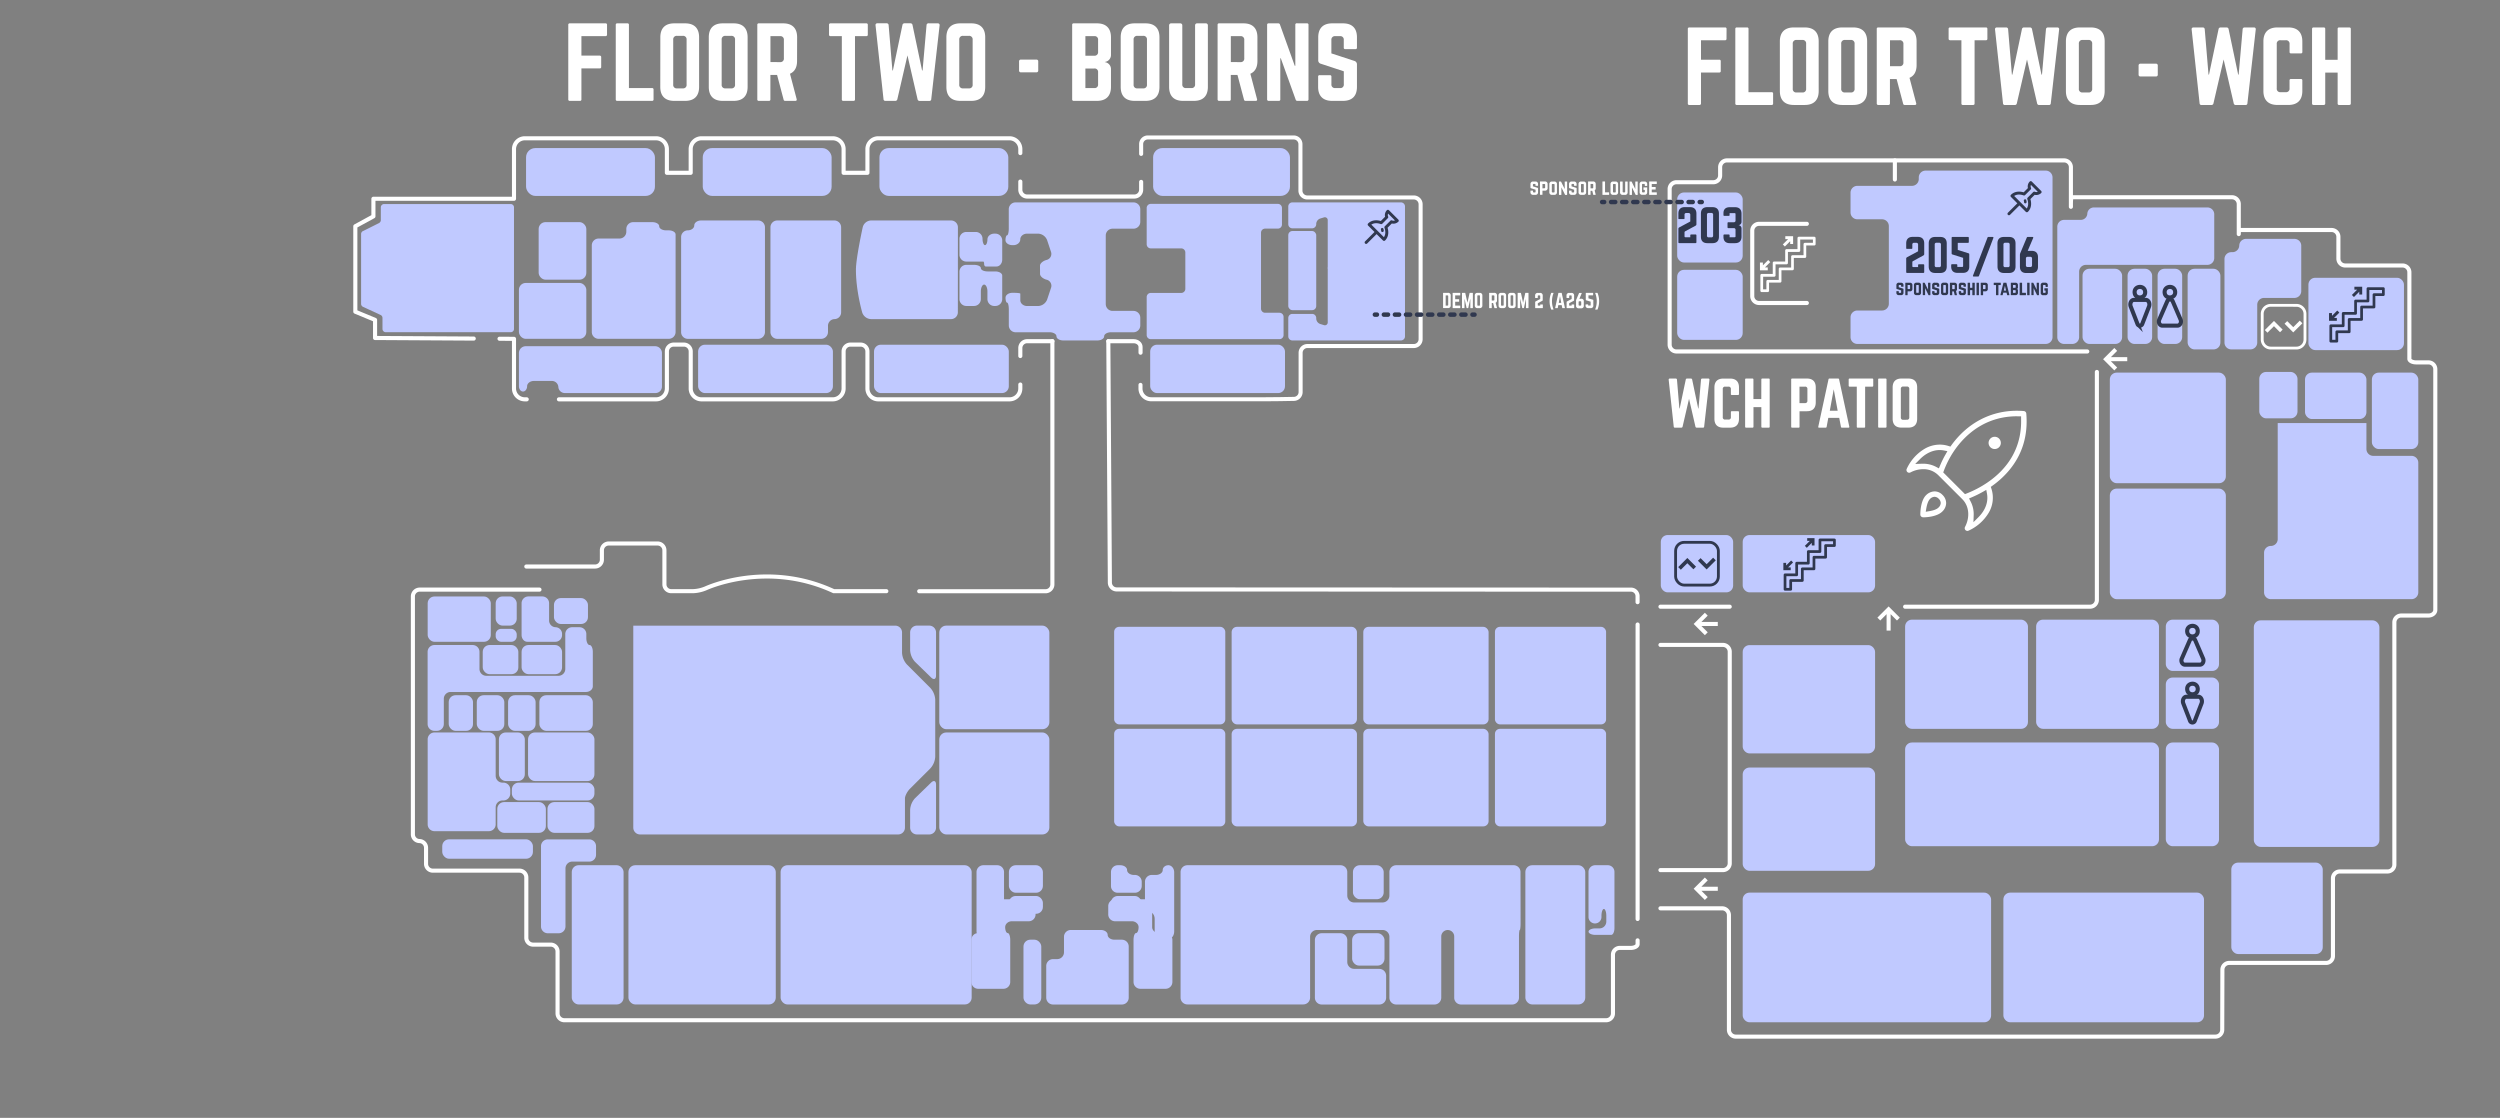 <svg xmlns="http://www.w3.org/2000/svg" viewBox="0 0 1831.73 819.05"><rect x="0" y="0" width="1831.73" height="819.05" fill="#808080" stroke="none"/><defs><style>.cls-1,.cls-10,.cls-2,.cls-4,.cls-5,.cls-7,.cls-9{fill:none;}.cls-1,.cls-2{stroke:#fff;}.cls-1,.cls-2,.cls-4,.cls-5,.cls-7,.cls-9{stroke-linecap:round;stroke-linejoin:round;}.cls-1,.cls-10{stroke-width:3px;}.cls-2{stroke-width:2.96px;}.cls-3{fill:#c0c9ff;}.cls-10,.cls-4,.cls-5,.cls-7,.cls-9{stroke:#30384f;}.cls-4,.cls-5{stroke-width:3.28px;}.cls-5{stroke-dasharray:3.04 5.07;}.cls-6{fill:#fff;}.cls-7{stroke-width:2px;}.cls-8{fill:#30384f;}.cls-9{stroke-width:2.09px;}.cls-10{stroke-miterlimit:10;}</style></defs><title>map2020</title><g id="bourns_copy_2" data-name="bourns copy 2"><g id="bourns-3" data-name="bourns"><path class="cls-1" d="M747.58,133.05V139a5,5,0,0,0,5,5h78.53a5,5,0,0,0,5-5v-5.72"/><path class="cls-1" d="M649.41,433.15H610.87c-49.38-22.88-93.68-2.12-93.68-2.12a26.73,26.73,0,0,1-9.53,2.12H491.81a5,5,0,0,1-5-5V403.22a5,5,0,0,0-5-5H446a5,5,0,0,0-5,5v6.87a5,5,0,0,1-5,5H385.63"/><path class="cls-1" d="M771.07,250v178.2a5,5,0,0,1-5,5H673.5"/><path class="cls-1" d="M747.58,260.86V255a5,5,0,0,1,5-5h18.49"/><path class="cls-1" d="M409.53,292.59h71.15a7.94,7.94,0,0,0,7.94-7.94V257.48a5,5,0,0,1,5-5h7.46a5,5,0,0,1,5,5v27.17a7.93,7.93,0,0,0,7.94,7.94h96.14a7.94,7.94,0,0,0,7.94-7.94V257.48a5,5,0,0,1,5-5h7.46a5,5,0,0,1,5,5v27.17a7.94,7.94,0,0,0,7.94,7.94h96.14a7.93,7.93,0,0,0,7.94-7.94v-2.91"/><path class="cls-1" d="M366,248.2l10.6.07v36.38a7.93,7.93,0,0,0,7.94,7.94h1.38"/><path class="cls-1" d="M747.58,112.17v-2.91a7.93,7.93,0,0,0-7.94-7.94H643.5a7.94,7.94,0,0,0-7.94,7.94v17.35H618.1V109.26a7.94,7.94,0,0,0-7.94-7.94H514a7.93,7.93,0,0,0-7.94,7.94v17.35H488.62V109.26a7.94,7.94,0,0,0-7.94-7.94H384.54a7.93,7.93,0,0,0-7.94,7.94v36.38h-103v12.89l-13.25,7.23v62.63l14.46,6v13.25l72.29.43"/><path class="cls-2" d="M836.11,112.76v-7.23a4.88,4.88,0,0,1,4.93-4.81H947.89a4.93,4.93,0,0,1,4.93,4.93v34.1a5,5,0,0,0,4.93,4.93h78.19a5,5,0,0,1,4.93,4.93v99a5,5,0,0,1-4.93,4.93H957.88a4.94,4.94,0,0,0-4.93,4.93v28.79a5,5,0,0,1-4.93,5l-10.86.19c-2.71,0-7.15.08-9.86.08H843.57a7.83,7.83,0,0,1-7.94-7.72V282"/><path class="cls-1" d="M812.06,250h18.61c2.75,0,5,1.9,5,4.22v4.21"/><path class="cls-1" d="M1199.83,441.19v-4.58a4.82,4.82,0,0,0-5-4.58l-376.64-.16a5.05,5.05,0,0,1-5-5L812.06,250"/><line class="cls-1" x1="1199.86" y1="673.33" x2="1199.86" y2="457.57"/><path class="cls-1" d="M395.27,432H307.52a5,5,0,0,0-5,5V611.24a4.93,4.93,0,0,0,4.82,5,4.93,4.93,0,0,1,4.82,5v11.68a5,5,0,0,0,5,5h63.47a5,5,0,0,1,5,5v44.2a5,5,0,0,0,5,5h12.89a5,5,0,0,1,5,5v45.4a5,5,0,0,0,5,5H1176.8a5,5,0,0,0,5-5v-43a5,5,0,0,1,5-5h8.06c2.75,0,5-1.24,5-2.76V689"/></g></g><g id="bourns_copy" data-name="bourns copy"><path class="cls-3" d="M663.05,585.06c0,1.93,0,5.76,0,8.51V606.4a5,5,0,0,1-5,5H469a5,5,0,0,1-5-5v-148H655.92a5,5,0,0,1,5,5v14.91a13.86,13.86,0,0,0,3.54,8.53l17.24,17.25a13.91,13.91,0,0,1,3.54,8.54v41.8a13.86,13.86,0,0,1-3.54,8.53L666.63,578C664.69,580,663.07,583.13,663.05,585.06Z"/><rect class="cls-3" x="816.32" y="459.27" width="81.44" height="71.49" rx="3.67"/><rect class="cls-3" x="1095.33" y="459.27" width="81.44" height="71.49" rx="3.67"/><rect class="cls-3" x="902.41" y="459.27" width="91.81" height="71.49" rx="3.89"/><rect class="cls-3" x="998.87" y="459.27" width="91.81" height="71.49" rx="3.89"/><rect class="cls-3" x="816.32" y="534" width="81.44" height="71.49" rx="3.67"/><rect class="cls-3" x="1095.33" y="534" width="81.44" height="71.49" rx="3.67"/><rect class="cls-3" x="902.41" y="534" width="91.81" height="71.49" rx="3.89"/><rect class="cls-3" x="998.87" y="534" width="91.81" height="71.49" rx="3.89"/><path class="cls-3" d="M671.85,458.38a5,5,0,0,0-5,5v13.06a13.65,13.65,0,0,0,3.59,8.49l11.81,11.48c2,1.92,3.58,1.24,3.58-1.51V463.38a5,5,0,0,0-5-5Z"/><path class="cls-3" d="M671.85,611.4a5,5,0,0,1-5-5V593.34a13.65,13.65,0,0,1,3.59-8.49l11.81-11.48c2-1.92,3.58-1.24,3.58,1.51V606.4a5,5,0,0,1-5,5Z"/><rect class="cls-3" x="688.2" y="458.38" width="80.66" height="75.92" rx="5.15"/><rect class="cls-3" x="688.2" y="536.67" width="80.66" height="74.73" rx="5.15"/><rect class="cls-3" x="313.35" y="437.03" width="46.26" height="33.21" rx="5"/><rect class="cls-3" x="363.18" y="437.02" width="15.42" height="21.35" rx="5"/><rect class="cls-3" x="405.88" y="438.21" width="24.91" height="18.98" rx="5"/><rect class="cls-3" x="353.69" y="472.61" width="26.1" height="21.35" rx="5"/><rect class="cls-3" x="382.16" y="472.61" width="29.66" height="21.35" rx="5"/><path class="cls-3" d="M407.07,459.56a4.9,4.9,0,0,1-4.75-5V442a5,5,0,0,0-5-5H387.16a5,5,0,0,0-5,5v23.22c0,2.75,1.86,5,4.15,5h20.76a4.89,4.89,0,0,0,4.74-5v-.68A4.89,4.89,0,0,0,407.07,459.56Z"/><path class="cls-3" d="M429.35,507c2.75,0,5-1.87,5-4.15V477.61c0-2.75-1.07-5-2.37-5s-2.38-2.25-2.38-5v-3.05a5,5,0,0,0-5-5h-5.42a5,5,0,0,0-5,5v25.59a5,5,0,0,1-5,5H356.31a5,5,0,0,1-5-5V477.61a5,5,0,0,0-5-5h-28a5,5,0,0,0-5,5v52.87a5,5,0,0,0,5,5h1.87a5,5,0,0,0,5-5V512a5,5,0,0,1,5-5h99.13Z"/><rect class="cls-3" x="363.18" y="460.75" width="15.42" height="9.49" rx="4"/><rect class="cls-3" x="328.77" y="509.39" width="17.79" height="26.1" rx="5"/><rect class="cls-3" x="349.34" y="509.39" width="20.17" height="26.1" rx="5"/><rect class="cls-3" x="372.27" y="509.39" width="20.17" height="26.1" rx="5"/><rect class="cls-3" x="395.2" y="509.39" width="39.15" height="26.1" rx="5"/><path class="cls-3" d="M373.85,578.44a5,5,0,0,0-5-5h-.67a5,5,0,0,1-5-5V541.67a5,5,0,0,0-5-5H318.35a5,5,0,0,0-5,5V604a5,5,0,0,0,5,5h39.83a5,5,0,0,0,5-5V591.49a5,5,0,0,1,5-5h.67a5,5,0,0,0,5-5Z"/><rect class="cls-3" x="365.55" y="536.67" width="18.98" height="35.59" rx="5"/><rect class="cls-3" x="386.9" y="536.67" width="48.64" height="35.59" rx="5"/><rect class="cls-3" x="375.04" y="573.44" width="60.5" height="13.05" rx="5"/><rect class="cls-3" x="364.36" y="587.68" width="35.59" height="22.54" rx="5"/><rect class="cls-3" x="401.14" y="587.68" width="34.4" height="22.54" rx="5"/><path class="cls-3" d="M753.75,675a5,5,0,0,0,5-5V663.9a5,5,0,0,0-5-5H731.58a5,5,0,0,0-5,5v15.42c0,2.38-2.25,4.33-5,4.33h-4.85a5,5,0,0,0-5,5v30.83a5,5,0,0,0,5,5h18.46a5,5,0,0,0,5-5V688.65c0-2.75-.83-5-1.85-5s-1.86-1.95-1.86-4.33,2.25-4.34,5-4.34Z"/><path class="cls-3" d="M738.89,659.45c.37,0,.88.82,1.15,1.83l.67,2.59c.11.43.34,1.52.36,1.52s.11-.34.22-.75.7-2.35,1-3.36.84-1.83,1.14-1.83.8.81,1.11,1.8.66,2.16.79,2.6.41,1.54.42,1.54a4.5,4.5,0,0,0,.18-.74c.09-.41.63-2.4.91-3.4s.8-1.8,1.16-1.8.12,1.62-.52,3.59-1.42,3.6-1.75,3.6-.84-.78-1.14-1.72-.66-2.06-.78-2.47-.42-1.6-.42-1.6-.11.36-.22.8-.71,2.34-1,3.28-.85,1.71-1.17,1.71-1.09-1.62-1.68-3.6S738.52,659.45,738.89,659.45Z"/><path class="cls-3" d="M817,675a5,5,0,0,1-5-5V663.9a5,5,0,0,1,5-5h22.18a5,5,0,0,1,5,5v15.42c0,2.38,2.25,4.33,5,4.33H854a5,5,0,0,1,5,5v30.83a5,5,0,0,1-5,5H835.53a5,5,0,0,1-5-5V688.65c0-2.75.83-5,1.85-5s1.86-1.95,1.86-4.33-2.25-4.34-5-4.34Z"/><rect class="cls-3" x="324.03" y="614.96" width="66.43" height="14.23" rx="5"/><path class="cls-3" d="M436.72,620a5,5,0,0,0-5-5H401.39a5,5,0,0,0-5,5v58.8a5,5,0,0,0,5,5h7.93a5,5,0,0,0,5-5V636.29a5,5,0,0,1,5-5h12.4a5,5,0,0,0,5-5Z"/><rect class="cls-3" x="418.93" y="633.94" width="37.96" height="102.02" rx="5"/><rect class="cls-3" x="460.45" y="633.94" width="107.95" height="102.02" rx="5"/><rect class="cls-3" x="571.95" y="633.94" width="139.98" height="102.02" rx="5"/><path class="cls-3" d="M735.65,638.94a5,5,0,0,0-5-5H720.49a5,5,0,0,0-5,5v43.38a5,5,0,0,0,5,5h5.42a5,5,0,0,0,5-5v-9c0-2.75,1.07-5,2.37-5s2.37-2.25,2.37-5Z"/><rect class="cls-3" x="739.21" y="633.94" width="24.91" height="20.17" rx="5"/><rect class="cls-3" x="739.21" y="656.48" width="24.91" height="13.05" rx="5"/><rect class="cls-3" x="749.89" y="688.51" width="13.05" height="47.45" rx="5"/><path class="cls-3" d="M816.57,688.51c-2.75,0-5-1.6-5-3.56s-2.25-3.56-5-3.56h-22a5,5,0,0,0-5,5v11.35a5,5,0,0,1-5,5h-3a5,5,0,0,0-5,5V731a5,5,0,0,0,5,5H822a5,5,0,0,0,5-5V693.51a5,5,0,0,0-5-5Z"/><path class="cls-3" d="M830.81,641.06c-2.75,0-5-1.6-5-3.56s-2.25-3.56-5-3.56H819a5,5,0,0,0-5,5v10.17a4.89,4.89,0,0,0,4.74,5h12.79a5,5,0,0,0,5-5v-3.05a5,5,0,0,0-5-5Z"/><rect class="cls-3" x="813.95" y="656.48" width="22.54" height="11.86" rx="5"/><path class="cls-3" d="M856.06,633.94c-2.29,0-4.15,1.6-4.15,3.56s-2.25,3.56-5,3.56h-3a5,5,0,0,0-5,5v17.28c0,2.75,1.6,5,3.56,5s3.55,2.25,3.55,5v9c0,2.75,1.34,5,3,5h8.3c1.63,0,3-2.25,3-5V638.94C860.21,636.19,858.34,633.94,856.06,633.94Z"/><path class="cls-3" d="M1114.06,638.94a5,5,0,0,0-5-5H1023a5,5,0,0,0-5,5v17.28a5,5,0,0,1-5,5H992.14a5,5,0,0,1-5-5V638.94a5,5,0,0,0-5-5H870a5,5,0,0,0-5,5v92a5,5,0,0,0,5,5h84.9a5,5,0,0,0,5-5V686.39a5,5,0,0,1,5-5H1013a5,5,0,0,1,5,5V731a5,5,0,0,0,5,5h28a5,5,0,0,0,5-5V686.39a4.75,4.75,0,1,1,9.49,0V731a5,5,0,0,0,5,5h37.45a5,5,0,0,0,5-5V686.39c0-2.75.26-5,.59-5s.59-2.25.59-5Z"/><rect class="cls-3" x="991.29" y="633.94" width="22.54" height="24.91" rx="5"/><path class="cls-3" d="M992.14,709.86a5,5,0,0,1-5-5v-16.1a5,5,0,0,0-5-5H968.41a5,5,0,0,0-5,5V731a5,5,0,0,0,5,5h42.2a5,5,0,0,0,5-5v-16.1a5,5,0,0,0-5-5Z"/><rect class="cls-3" x="990.69" y="683.76" width="23.72" height="23.72" rx="5"/><rect class="cls-3" x="1117.62" y="633.94" width="43.89" height="102.02" rx="5"/><path class="cls-3" d="M1178.12,633.94h-9.49a4.89,4.89,0,0,0-4.74,5v32.7a4.75,4.75,0,1,0,9.49,0V671c0-2.75.8-5,1.77-5s1.78,2.25,1.78,5v4.23a5,5,0,0,1-5,5h-3c-2.75,0-5,1.07-5,2.38s2.25,2.37,5,2.37h11.6c1.31,0,2.37-2.25,2.37-5v-41A4.89,4.89,0,0,0,1178.12,633.94Z"/><path class="cls-3" d="M376.6,241V151.91a2.41,2.41,0,0,0-2.41-2.41H281.44a2.41,2.41,0,0,0-2.41,2.41v9.35a2.4,2.4,0,0,1-1.33,2.15l-11.79,5.9a2.42,2.42,0,0,0-1.33,2.15v51.17a2.41,2.41,0,0,0,1.4,2.19l12.86,5.94a2.4,2.4,0,0,1,1.4,2.18V241h0a2.41,2.41,0,0,0,2.41,2.41h91.54A2.41,2.41,0,0,0,376.6,241Z"/><rect class="cls-3" x="394.67" y="162.75" width="34.93" height="42.16" rx="5"/><rect class="cls-3" x="380.21" y="207.31" width="49.38" height="40.95" rx="5"/><path class="cls-3" d="M488,168.77c-2.75,0-5-1.36-5-3s-2.25-3-5-3H463.9a5,5,0,0,0-5,5v2a5,5,0,0,1-5,5H438.61a5,5,0,0,0-5,5v63.48a5,5,0,0,0,5,5H490a5,5,0,0,0,5-5V171.78c0-1.66-2.25-3-5-3Z"/><path class="cls-3" d="M513.69,161.54c-2.75,0-5,1.63-5,3.62s-2.17,3.61-4.82,3.61a4.93,4.93,0,0,0-4.82,5v69.5a4.93,4.93,0,0,0,4.82,5h51.61a5,5,0,0,0,5-5V166.54a5,5,0,0,0-5-5Z"/><path class="cls-3" d="M616.29,166.54a5,5,0,0,0-5-5H569.5a5,5,0,0,0-5,5v76.73a5,5,0,0,0,5,5h32.16a5,5,0,0,0,5-5v-4.46a4.92,4.92,0,0,1,4.81-5,4.93,4.93,0,0,0,4.82-5Z"/><path class="cls-3" d="M701.81,228.81a5,5,0,0,1-5,5H638.15a7.08,7.08,0,0,1-6.4-4.8s-4.62-15.81-4.62-31.33c0-8.57,5-31.25,5-31.25a6.5,6.5,0,0,1,6.06-4.89h58.66a5,5,0,0,1,5,5Z"/><path class="cls-3" d="M723.67,198.88c-2.75,0-5-1.08-5-2.41s-2.25-2.41-5-2.41H708a5,5,0,0,0-5,5v20.12a5,5,0,0,0,5,5h5.66a5,5,0,0,0,5-5v-5.66c0-2.75,1.09-5,2.41-5s2.41,2.25,2.41,5v5.66a5,5,0,0,0,5,5h.84a5,5,0,0,0,5-5V201.89c0-1.65-2.25-3-5-3Z"/><path class="cls-3" d="M728.49,171.18c-2.75,0-5,1.89-5,4.21s-.81,4.22-1.81,4.22-1.8-2.17-1.8-4.82a4.93,4.93,0,0,0-5-4.82H708a5,5,0,0,0-5,5v11.68a5,5,0,0,0,5,5h12.47c.33,0,.6.82.6,1.81s.54,1.81,1.21,1.81h7.82c2.32,0,4.22-2.25,4.22-5V176.18a5,5,0,0,0-5-5Z"/><path class="cls-3" d="M762,197.68v-3c0-1.66,2.17-3.56,4.82-4.22a4.56,4.56,0,0,0,3.24-5.95l-2.86-8.58a7.42,7.42,0,0,0-6.58-4.74h-8.07c-2.75,0-5,1.89-5,4.21s-2.25,4.22-5,4.22h-.84c-2.75,0-5-1.63-5-3.61s.54-3.62,1.2-3.62,1.21-2.25,1.21-5V153.29a5,5,0,0,1,5-5h86.36a5,5,0,0,1,5,5v9.27a5,5,0,0,1-5,5h-15.3a5,5,0,0,0-5,5v50.23a5,5,0,0,0,5,5h15.3a5,5,0,0,1,5,5v5.66a5,5,0,0,1-5,5H814c-2.75,0-5,1.35-5,3s-2.25,3-5,3H779.08c-2.75,0-5-1.36-5-3s-2.25-3-5-3H744.15a5,5,0,0,1-5-5V226.77c0-2.75-.54-5-1.21-5s-1.2-1.63-1.2-3.62,2.25-3.61,5-3.61h.84c2.75,0,5,.27,5,.6V220c0,2.32,2.25,4.22,5,4.22h8.07a7.43,7.43,0,0,0,6.58-4.75l2.86-8.58a4.56,4.56,0,0,0-3.24-5.95c-2.65-.66-4.82-2.56-4.82-4.21v-3"/><path class="cls-3" d="M385.21,253.67a5,5,0,0,0-5,5V283c0,2.13,1.36,3.88,3,3.88s3-1.75,3-3.88,2.25-3.88,5-3.88h12.89a4.75,4.75,0,0,1,5,4.43,4.75,4.75,0,0,0,5,4.43H480a4.75,4.75,0,0,0,5-4.43V258.67a5,5,0,0,0-5-5Z"/><rect class="cls-3" x="511.5" y="252.56" width="98.77" height="35.45" rx="5"/><rect class="cls-3" x="640.38" y="252.56" width="98.77" height="35.45" rx="5"/><rect class="cls-3" x="842.73" y="252.56" width="98.77" height="35.45" rx="5"/><path class="cls-3" d="M926.94,229.16a3,3,0,0,1-3-3V170.51a3,3,0,0,1,3-3h9.34a3,3,0,0,0,3-3V152.38a3,3,0,0,0-3-3H843.17a3,3,0,0,0-3,3V179a3,3,0,0,0,3,3h22.31a3,3,0,0,1,3,3v26.63a3,3,0,0,1-3,3H843.17a3,3,0,0,0-3,3V245.5a3,3,0,0,0,3,3h94.29a3,3,0,0,0,3-3V232.16a3,3,0,0,0-3-3Z"/><rect class="cls-3" x="943.91" y="169.27" width="20.48" height="57.99" rx="3"/><path class="cls-3" d="M1026.43,199a3,3,0,0,0,3-3V151.29a3,3,0,0,0-3-3H946.91a3,3,0,0,0-3,3v13a3,3,0,0,0,3,3h14.48a3,3,0,0,0,3-3V164a4.3,4.3,0,0,1,2.87-3.87l2.69-.81a2.11,2.11,0,0,1,2.87,2.14V196a3,3,0,0,0,3,3Z"/><path class="cls-3" d="M1026.43,195c1.65,0,3,.59,3,1.3v50.15a3,3,0,0,1-3,3H946.91a3,3,0,0,1-3-3V233a3,3,0,0,1,3-3h14.48a3,3,0,0,1,3,3v.48a4.33,4.33,0,0,0,2.87,3.88l2.69.83a2.1,2.1,0,0,0,2.87-2.12V196.32c0-.71,1.35-1.3,3-1.3Z"/><line class="cls-4" x1="1007.36" y1="230.52" x2="1008.86" y2="230.52"/><line class="cls-5" x1="1013.94" y1="230.52" x2="1076.33" y2="230.52"/><line class="cls-4" x1="1078.86" y1="230.52" x2="1080.36" y2="230.52"/><path class="cls-6" d="M1057.33,214.78c0-.14.07-.22.23-.22h3.36a1.81,1.81,0,0,1,2,2v7.16a1.81,1.81,0,0,1-2,2h-3.36c-.16,0-.23-.07-.23-.23Zm3.2,9.14a.5.5,0,0,0,.56-.56V217a.5.5,0,0,0-.56-.57h-1.29v7.51Z"/><path class="cls-6" d="M1069.92,216.18c0,.14-.05.24-.22.24h-3.5v2.8h2.67a.22.22,0,0,1,.23.24v1.39a.22.22,0,0,1-.23.24h-2.67v2.83h3.5c.17,0,.22.07.22.22v1.4c0,.14-.05.23-.22.23h-5.16a.21.21,0,0,1-.21-.23V214.78a.2.2,0,0,1,.21-.22h5.16c.17,0,.22.08.22.22Z"/><path class="cls-6" d="M1078.88,214.56a.25.25,0,0,1,.28.28v10.65a.25.25,0,0,1-.28.28h-1.3a.25.25,0,0,1-.28-.28v-6.31h-.1l-1.38,6.33a.3.3,0,0,1-.31.26h-.69a.3.3,0,0,1-.31-.26l-1.38-6.33h-.1v6.31a.25.25,0,0,1-.28.28h-1.29a.25.25,0,0,1-.28-.28V214.84a.25.25,0,0,1,.28-.28h1.85a.29.29,0,0,1,.31.25l1.55,7,1.56-7a.28.28,0,0,1,.3-.25Z"/><path class="cls-6" d="M1080.56,216.58a1.81,1.81,0,0,1,2-2h1.56a1.81,1.81,0,0,1,2,2v7.17a1.81,1.81,0,0,1-2,2h-1.56a1.81,1.81,0,0,1-2-2Zm3.23,7.38a.49.49,0,0,0,.56-.56v-6.47a.5.5,0,0,0-.56-.56H1083a.5.5,0,0,0-.56.56v6.47a.5.5,0,0,0,.56.56Z"/><path class="cls-6" d="M1096.82,220a1.8,1.8,0,0,1-1,1.85l1,3.67c0,.17,0,.26-.2.26h-1.45a.22.22,0,0,1-.24-.2l-.94-3.56h-1v3.53a.21.21,0,0,1-.22.23h-1.46a.21.21,0,0,1-.22-.23V214.78a.2.2,0,0,1,.22-.22h3.52a1.81,1.81,0,0,1,2,2Zm-2.47.17a.5.5,0,0,0,.56-.56V217a.5.5,0,0,0-.56-.56H1093v3.75Z"/><path class="cls-6" d="M1097.93,216.58a1.81,1.81,0,0,1,2-2h1.57a1.81,1.81,0,0,1,2,2v7.17a1.81,1.81,0,0,1-2,2H1100a1.81,1.81,0,0,1-2-2Zm3.24,7.38a.5.5,0,0,0,.56-.56v-6.47a.5.5,0,0,0-.56-.56h-.81a.5.5,0,0,0-.56.56v6.47a.49.49,0,0,0,.56.56Z"/><path class="cls-6" d="M1104.93,216.58a1.81,1.81,0,0,1,2-2h1.57a1.81,1.81,0,0,1,2,2v7.17a1.81,1.81,0,0,1-2,2H1107a1.81,1.81,0,0,1-2-2Zm3.24,7.38a.5.5,0,0,0,.56-.56v-6.47a.5.5,0,0,0-.56-.56h-.81a.5.5,0,0,0-.56.56v6.47a.49.49,0,0,0,.56.56Z"/><path class="cls-6" d="M1119.64,214.56a.25.25,0,0,1,.28.28v10.65a.25.25,0,0,1-.28.28h-1.31a.25.25,0,0,1-.28-.28v-6.31H1118l-1.39,6.33a.3.3,0,0,1-.31.26h-.69a.29.29,0,0,1-.3-.26l-1.39-6.33h-.1v6.31a.25.25,0,0,1-.28.28h-1.29a.25.25,0,0,1-.28-.28V214.84a.25.25,0,0,1,.28-.28h1.85a.29.29,0,0,1,.31.25l1.55,7,1.56-7a.29.29,0,0,1,.31-.25Z"/><path class="cls-6" d="M1126.91,222.08a.35.35,0,0,0-.19.34v1.22a.25.25,0,0,0,.28.28h1.51v-.58a.25.25,0,0,1,.28-.28h1.35a.25.25,0,0,1,.28.28v2.15a.25.25,0,0,1-.28.28h-5.05a.25.25,0,0,1-.28-.28v-4.14c0-.26.1-.37.37-.51l3.33-1.8V217a.51.51,0,0,0-.56-.56h-.67a.49.49,0,0,0-.56.56v1.09a.22.22,0,0,1-.23.23H1125a.21.21,0,0,1-.23-.23v-1.48a1.81,1.81,0,0,1,2-2h1.57a1.82,1.82,0,0,1,2,2v3.3c0,.27-.12.38-.38.52Z"/><path class="cls-6" d="M1138,214.56c.21,0,.29.13.22.32a16.07,16.07,0,0,0,0,11.66c.07.19,0,.32-.22.32h-1.18a.3.3,0,0,1-.32-.23,16,16,0,0,1,0-11.85.3.3,0,0,1,.32-.22Z"/><path class="cls-6" d="M1144.86,225.77c-.12,0-.19-.07-.22-.2l-.39-2h-2.5l-.37,2a.22.22,0,0,1-.23.2h-1.5c-.15,0-.22-.09-.18-.24l2.33-10.77a.21.21,0,0,1,.23-.2h2a.22.22,0,0,1,.24.2l2.32,10.77c0,.15,0,.24-.19.24ZM1143,217l-.9,4.89h1.8Z"/><path class="cls-6" d="M1149.9,222.08a.35.35,0,0,0-.19.34v1.22a.25.25,0,0,0,.28.28h1.51v-.58a.25.25,0,0,1,.28-.28h1.34a.25.25,0,0,1,.28.28v2.15a.25.25,0,0,1-.28.28h-5a.25.25,0,0,1-.28-.28v-4.14c0-.26.1-.37.36-.51l3.34-1.8V217a.51.51,0,0,0-.56-.56h-.67a.49.49,0,0,0-.56.56v1.09a.22.22,0,0,1-.23.23H1148a.21.21,0,0,1-.23-.23v-1.48a1.81,1.81,0,0,1,2-2h1.57a1.81,1.81,0,0,1,2,2v3.3c0,.27-.11.38-.37.52Z"/><path class="cls-6" d="M1158.44,218.89a1.75,1.75,0,0,1,2,2v3a1.76,1.76,0,0,1-2,2h-1.68a1.77,1.77,0,0,1-2-2v-3.6a1.75,1.75,0,0,1,.14-.7l2-4.73a.31.31,0,0,1,.32-.21h1.46c.21,0,.29.13.21.32l-1.7,4Zm-.45,5a.5.5,0,0,0,.56-.56V221.3a.5.5,0,0,0-.56-.56h-.78a.5.5,0,0,0-.56.56v2.06a.51.51,0,0,0,.56.56Z"/><path class="cls-6" d="M1167,214.56a.25.25,0,0,1,.28.28v1.29a.25.25,0,0,1-.28.28h-3.15v2.2l3.34,1a.29.29,0,0,1,.23.31v3.83a1.76,1.76,0,0,1-2,2h-1.68a1.77,1.77,0,0,1-2-2v-.44a.25.25,0,0,1,.28-.28h1.35a.25.25,0,0,1,.28.28v.56h1.52a.25.25,0,0,0,.28-.28v-2.57l-3.33-1a.29.29,0,0,1-.24-.31v-4.87a.25.25,0,0,1,.28-.28Z"/><path class="cls-6" d="M1170.23,214.56a.3.3,0,0,1,.32.22,16.07,16.07,0,0,1,0,11.85.3.3,0,0,1-.32.23h-1.18c-.21,0-.29-.13-.22-.32a16.07,16.07,0,0,0,0-11.66c-.07-.19,0-.32.22-.32Z"/><path class="cls-6" d="M444.77,25.34a1.05,1.05,0,0,1-1.14,1.14H426V40.75h13.35a1.05,1.05,0,0,1,1.14,1.14V49a1,1,0,0,1-1.14,1.13H426V72.77a1,1,0,0,1-1.13,1.14H417.5a1,1,0,0,1-1.13-1.14V18.24a1,1,0,0,1,1.13-1.13h26.13a1,1,0,0,1,1.14,1.13Z"/><path class="cls-6" d="M460.81,64.53h16.9a1,1,0,0,1,1.14,1.14v7.1a1,1,0,0,1-1.14,1.14H452.29a1,1,0,0,1-1.13-1.14V18.24a1,1,0,0,1,1.13-1.13h7.39a1,1,0,0,1,1.13,1.13Z"/><path class="cls-6" d="M483.82,27.33c0-6.67,3.55-10.22,10.22-10.22H502c6.67,0,10.23,3.55,10.23,10.22V63.68c0,6.68-3.56,10.23-10.23,10.23H494c-6.67,0-10.22-3.55-10.22-10.23Zm16.4,37.42a2.52,2.52,0,0,0,2.84-2.84V29.11a2.55,2.55,0,0,0-2.84-2.84H496.1a2.55,2.55,0,0,0-2.84,2.84v32.8a2.52,2.52,0,0,0,2.84,2.84Z"/><path class="cls-6" d="M519.32,27.33c0-6.67,3.55-10.22,10.22-10.22h8c6.67,0,10.23,3.55,10.23,10.22V63.68c0,6.68-3.56,10.23-10.23,10.23h-8c-6.67,0-10.22-3.55-10.22-10.23Zm16.4,37.42a2.52,2.52,0,0,0,2.84-2.84V29.11a2.55,2.55,0,0,0-2.84-2.84H531.6a2.55,2.55,0,0,0-2.84,2.84v32.8a2.52,2.52,0,0,0,2.84,2.84Z"/><path class="cls-6" d="M584,44.65c0,4.76-1.78,7.89-5.19,9.38l4.9,18.6c.22.85-.21,1.28-1,1.28h-7.39a1.11,1.11,0,0,1-1.2-1l-4.76-18h-4.9V72.77a1,1,0,0,1-1.13,1.14H556a1,1,0,0,1-1.13-1.14V18.24A1,1,0,0,1,556,17.11h17.82c6.68,0,10.23,3.55,10.23,10.22Zm-12.5.86a2.55,2.55,0,0,0,2.84-2.84V29.32a2.55,2.55,0,0,0-2.84-2.84h-7v19Z"/><path class="cls-6" d="M634.69,17.11a1,1,0,0,1,1.14,1.13v7.1a1,1,0,0,1-1.14,1.14h-8.24V72.77c0,.78-.35,1.14-1.13,1.14h-7.39a1,1,0,0,1-1.13-1.14V26.48h-8.24a1,1,0,0,1-1.13-1.14v-7.1a1,1,0,0,1,1.13-1.13Z"/><path class="cls-6" d="M687.09,17.11a1.25,1.25,0,0,1,1.35,1.49l-6.11,54a1.31,1.31,0,0,1-1.49,1.35h-7a1.48,1.48,0,0,1-1.56-1.28l-7.39-32.09L657.48,72.7a1.48,1.48,0,0,1-1.56,1.21h-7.1a1.31,1.31,0,0,1-1.49-1.35l-5.83-54a1.25,1.25,0,0,1,1.35-1.49h6.75a1.38,1.38,0,0,1,1.49,1.35l2.77,33.22h.35l7-33.3a1.47,1.47,0,0,1,1.56-1.27h4.27a1.47,1.47,0,0,1,1.56,1.27l7,33.3h.36l2.91-33.22a1.38,1.38,0,0,1,1.49-1.35Z"/><path class="cls-6" d="M693.41,27.33c0-6.67,3.55-10.22,10.22-10.22h8c6.67,0,10.23,3.55,10.23,10.22V63.68c0,6.68-3.56,10.23-10.23,10.23h-8c-6.67,0-10.22-3.55-10.22-10.23Zm16.4,37.42a2.52,2.52,0,0,0,2.84-2.84V29.11a2.55,2.55,0,0,0-2.84-2.84h-4.12a2.55,2.55,0,0,0-2.84,2.84v32.8a2.52,2.52,0,0,0,2.84,2.84Z"/><path class="cls-6" d="M746.66,45.08a1.27,1.27,0,0,1,1.41-1.42h11.22a1.27,1.27,0,0,1,1.42,1.42v6.53A1.27,1.27,0,0,1,759.29,53H748.07a1.27,1.27,0,0,1-1.41-1.42Z"/><path class="cls-6" d="M814,40.39a5.12,5.12,0,0,1-4.47,5v.14a5.11,5.11,0,0,1,4.47,5V63.68c0,6.68-3.62,10.23-10.29,10.23h-17a1.05,1.05,0,0,1-1.14-1.14V18.24a1,1,0,0,1,1.14-1.13h17c6.67,0,10.29,3.55,10.29,10.22Zm-9.44-11.07a2.52,2.52,0,0,0-2.84-2.84h-6.46V40.82h6.46a2.53,2.53,0,0,0,2.84-2.77Zm0,23.71a2.52,2.52,0,0,0-2.84-2.84h-6.46V64.53h6.46a2.52,2.52,0,0,0,2.84-2.84Z"/><path class="cls-6" d="M821.13,27.33c0-6.67,3.55-10.22,10.23-10.22h7.95c6.67,0,10.22,3.55,10.22,10.22V63.68c0,6.68-3.55,10.23-10.22,10.23h-7.95c-6.68,0-10.23-3.55-10.23-10.23Zm16.4,37.42a2.52,2.52,0,0,0,2.84-2.84V29.11a2.55,2.55,0,0,0-2.84-2.84h-4.11a2.55,2.55,0,0,0-2.84,2.84v32.8a2.52,2.52,0,0,0,2.84,2.84Z"/><path class="cls-6" d="M883.61,17.11A1.43,1.43,0,0,1,885,18.53V63.68c0,6.68-3.55,10.23-10.22,10.23h-7.95c-6.68,0-10.23-3.55-10.23-10.23V18.53a1.43,1.43,0,0,1,1.42-1.42h6.82a1.43,1.43,0,0,1,1.42,1.42V61.69a2.52,2.52,0,0,0,2.84,2.84h3.69a2.52,2.52,0,0,0,2.84-2.84V18.53a1.43,1.43,0,0,1,1.42-1.42Z"/><path class="cls-6" d="M921.31,44.65c0,4.76-1.77,7.89-5.18,9.38l4.9,18.6c.21.85-.21,1.28-1,1.28h-7.39a1.11,1.11,0,0,1-1.2-1l-4.76-18h-4.9V72.77a1.05,1.05,0,0,1-1.14,1.14h-7.38a1.05,1.05,0,0,1-1.14-1.14V18.24a1,1,0,0,1,1.14-1.13h17.82c6.67,0,10.22,3.55,10.22,10.22Zm-12.49.86a2.55,2.55,0,0,0,2.84-2.84V29.32a2.55,2.55,0,0,0-2.84-2.84h-7v19Z"/><path class="cls-6" d="M957.59,17.11a1,1,0,0,1,1.14,1.13V72.77a1.05,1.05,0,0,1-1.14,1.14h-7a1.22,1.22,0,0,1-1.27-.93L938.42,42.67h-.35v30.1a1,1,0,0,1-1.14,1.14h-7.38a1.05,1.05,0,0,1-1.14-1.14V18.24a1,1,0,0,1,1.14-1.13h7a1.23,1.23,0,0,1,1.28.92L948.65,48.2h.42v-30a1,1,0,0,1,1.14-1.13Z"/><path class="cls-6" d="M984,17.11c6.68,0,10.23,3.55,10.23,10.22v7.53A1,1,0,0,1,993.09,36h-7.38a1,1,0,0,1-1.14-1.13V29.32a2.52,2.52,0,0,0-2.84-2.84h-3.41a2.57,2.57,0,0,0-2.83,2.84v9.8l16.89,5.53a2.61,2.61,0,0,1,1.85,2.63v16.4c0,6.68-3.55,10.23-10.23,10.23h-8c-6.6,0-10.22-3.55-10.22-10.23V56.23A1,1,0,0,1,967,55.09h7.38a1,1,0,0,1,1.14,1.14v5.46a2.54,2.54,0,0,0,2.83,2.84h3.41a2.52,2.52,0,0,0,2.84-2.84V52.25l-16.82-5.54a2.52,2.52,0,0,1-1.92-2.62V27.33c0-6.67,3.62-10.22,10.22-10.22Z"/><rect class="cls-3" x="385.44" y="108.5" width="94.42" height="35.04" rx="6.76"/><rect class="cls-3" x="514.9" y="108.5" width="94.42" height="35.04" rx="6.76"/><rect class="cls-3" x="644.36" y="108.5" width="94.42" height="35.04" rx="6.76"/><rect class="cls-3" x="844.88" y="108.5" width="100.26" height="35.04" rx="6.76"/></g><g id="chung_floor_2_copy" data-name="chung floor 2 copy"><path class="cls-1" d="M1388.36,131.52v-14"/><path class="cls-1" d="M1267.36,444.52H1216.6"/><path class="cls-1" d="M1536.36,272.52v167a5,5,0,0,1-5,5H1395.87"/><path class="cls-1" d="M1216.6,665.52h45.18a5,5,0,0,1,5,5v84a5,5,0,0,0,5,5h351.43a5,5,0,0,0,5-5l.12-44a5,5,0,0,1,5-5h71a5,5,0,0,0,5-5v-57a5,5,0,0,1,5-5h35a5,5,0,0,0,5-5V456a5,5,0,0,1,5-5h20c2.75,0,5-1.85,5-4.11V270.52a5,5,0,0,0-5-5h-9c-2.75,0-5-1.16-5-2.58V199.52a5,5,0,0,0-5-5h-42a5,5,0,0,1-5-5v-16a5,5,0,0,0-5-5h-67.5c-.27,0-.5,1.35-.5,3v-22a5,5,0,0,0-5-5h-117.5c-.27,0-.5,2.25-.5,5v2h0v-29a5,5,0,0,0-5-5h-247a5,5,0,0,0-5,5v6a5,5,0,0,1-5,5h-27a5,5,0,0,0-5,5v114a5,5,0,0,0,5,5h301"/><path class="cls-1" d="M1216.6,472.52h45.76a5,5,0,0,1,5,5v155a5,5,0,0,1-5,5H1216.6"/></g><g id="floor_2_copy" data-name="floor 2 copy"><rect class="cls-3" x="1651.36" y="454.52" width="92" height="166" rx="5"/><rect class="cls-3" x="1634.86" y="632.02" width="67" height="67" rx="5"/><rect class="cls-3" x="1467.86" y="654.02" width="147" height="95" rx="5"/><rect class="cls-3" x="1276.86" y="654.02" width="182" height="95" rx="5"/><rect class="cls-3" x="1276.86" y="562.37" width="97" height="75.66" rx="5"/><rect class="cls-3" x="1276.86" y="472.66" width="97" height="79.36" rx="5"/><rect class="cls-3" x="1655.36" y="272.52" width="28" height="34" rx="5"/><rect class="cls-3" x="1216.86" y="392.02" width="53" height="42" rx="5"/><rect class="cls-3" x="1395.86" y="454.02" width="90" height="80" rx="5"/><rect class="cls-3" x="1491.86" y="454.02" width="90" height="80" rx="5"/><rect class="cls-3" x="1395.86" y="544.02" width="186" height="76" rx="5"/><rect class="cls-3" x="1586.86" y="454.02" width="39" height="37.59" rx="5"/><rect class="cls-3" x="1586.86" y="496.43" width="39" height="37.59" rx="5"/><rect class="cls-3" x="1586.86" y="544.02" width="39" height="76" rx="5"/><rect class="cls-3" x="1688.86" y="273.02" width="45" height="34" rx="5"/><rect class="cls-3" x="1737.86" y="273.02" width="34" height="56" rx="5"/><path class="cls-3" d="M1668.86,310v85a5,5,0,0,1-5,5h0a5,5,0,0,0-5,5v29a5,5,0,0,0,5,5h103a5,5,0,0,0,5-5V339a5,5,0,0,0-5-5h-28a5,5,0,0,1-5-5V310"/><rect class="cls-3" x="1545.86" y="273.02" width="85" height="81.02" rx="5"/><rect class="cls-3" x="1545.86" y="358" width="85" height="81.02" rx="5"/><rect class="cls-3" x="1228.86" y="141.02" width="48" height="51.33" rx="5"/><rect class="cls-3" x="1228.86" y="197.7" width="48" height="51.33" rx="5"/><path class="cls-3" d="M1405.87,130a5,5,0,0,1,5-5h88a5,5,0,0,1,5,5V247a5,5,0,0,1-5,5h-138a5,5,0,0,1-5-5v-14.5a5,5,0,0,1,5-5h18.07a5,5,0,0,0,5-5V165.67a5,5,0,0,0-5-5h-18.07a5,5,0,0,1-5-5v-14.5a5,5,0,0,1,5-5h40a5,5,0,0,0,5-5Z"/><rect class="cls-3" x="1691.36" y="203.52" width="70" height="53" rx="5"/><path class="cls-1" d="M1323.86,164h-35a5,5,0,0,0-5,5v48a5,5,0,0,0,5,5h35"/><path class="cls-3" d="M1512.36,252a5,5,0,0,1-5-5v-80.9a5,5,0,0,1,5-5h12a4.81,4.81,0,0,0,5-4.55,4.81,4.81,0,0,1,5-4.55h83a5,5,0,0,1,5,5v32.06a5,5,0,0,1-5,5h-89a5,5,0,0,0-5,5V247a5,5,0,0,1-5,5Z"/><path class="cls-3" d="M1629.86,228V189.76a5,5,0,0,1,5-5h.82a5,5,0,0,0,5-4.87,5,5,0,0,1,5-4.87h35.43a5,5,0,0,1,5,5v33.27a5,5,0,0,1-5,5h-22.25a5,5,0,0,0-5,5V251a5,5,0,0,1-5,5h-14a5,5,0,0,1-5-5V228"/><rect class="cls-3" x="1602.86" y="196.92" width="24" height="59.1" rx="5"/><rect class="cls-3" x="1525.86" y="196.92" width="29" height="55.1" rx="5"/><rect class="cls-3" x="1558.86" y="196.92" width="18" height="55.1" rx="5"/><rect class="cls-3" x="1580.86" y="196.92" width="18" height="55.1" rx="5"/><rect class="cls-3" x="1276.86" y="392.02" width="97" height="42" rx="5"/></g><g id="floor_2_stuff" data-name="floor 2 stuff"><polygon class="cls-7" points="1333.47 395.59 1333.47 404.12 1324.94 404.12 1324.94 412.65 1316.41 412.65 1316.41 421.17 1307.88 421.17 1307.88 431.77 1312.03 431.77 1312.03 425.31 1320.55 425.31 1320.55 416.79 1329.08 416.79 1329.08 408.26 1337.61 408.26 1337.61 399.73 1344.07 399.73 1344.07 395.59 1333.47 395.59"/><polygon class="cls-8" points="1323.82 401.38 1327.47 397.73 1327.47 399.65 1329.49 399.65 1329.49 394.28 1324.12 394.28 1324.12 396.3 1326.04 396.3 1322.39 399.95 1323.82 401.38"/><polygon class="cls-8" points="1312.34 410.67 1308.68 414.32 1308.68 412.4 1306.66 412.4 1306.66 417.77 1312.04 417.77 1312.04 415.75 1310.11 415.75 1313.76 412.1 1312.34 410.67"/><polygon class="cls-8" points="1231.53 417.44 1229.61 415.51 1236.3 408.82 1242.67 415.19 1240.74 417.11 1236.3 412.67 1231.53 417.44"/><polygon class="cls-8" points="1250.43 417.23 1244.06 410.86 1245.99 408.94 1250.43 413.38 1255.2 408.61 1257.13 410.54 1250.43 417.23"/><rect class="cls-9" x="1227.7" y="397.36" width="31.34" height="31.34" rx="6.27"/><path class="cls-8" d="M1401.61,191.33a.83.83,0,0,0-.46.79V195a.59.59,0,0,0,.66.66h3.56V194.3a.59.59,0,0,1,.66-.66h3.17a.59.59,0,0,1,.66.66v5a.59.59,0,0,1-.66.66h-11.88a.59.59,0,0,1-.66-.66v-9.74c0-.62.23-.89.86-1.22l7.85-4.22v-4.89a1.2,1.2,0,0,0-1.32-1.32h-1.58a1.17,1.17,0,0,0-1.32,1.32v2.58a.48.48,0,0,1-.53.52h-3.43a.46.46,0,0,1-.53-.52v-3.5c0-3.1,1.65-4.75,4.75-4.75h3.7c3.07,0,4.75,1.65,4.75,4.75v7.79c0,.62-.26.89-.89,1.22Z"/><path class="cls-8" d="M1413.16,178.36c0-3.1,1.65-4.75,4.75-4.75h3.7c3.1,0,4.75,1.65,4.75,4.75v16.9c0,3.1-1.65,4.75-4.75,4.75h-3.7c-3.1,0-4.75-1.65-4.75-4.75Zm7.62,17.39a1.17,1.17,0,0,0,1.32-1.32V179.18a1.18,1.18,0,0,0-1.32-1.32h-1.91a1.18,1.18,0,0,0-1.32,1.32v15.25a1.17,1.17,0,0,0,1.32,1.32Z"/><path class="cls-8" d="M1441.87,173.61a.59.59,0,0,1,.66.66v3a.59.59,0,0,1-.66.66h-7.43v5.18l7.86,2.48a.69.69,0,0,1,.56.72v9c0,3-1.62,4.62-4.62,4.62h-4c-3,0-4.62-1.62-4.62-4.62v-1.06a.59.59,0,0,1,.66-.66h3.17a.59.59,0,0,1,.66.66v1.32h3.59a.59.59,0,0,0,.66-.66v-6l-7.85-2.47a.71.71,0,0,1-.56-.73V174.27a.59.59,0,0,1,.66-.66Z"/><path class="cls-8" d="M1460,173.61c.49,0,.69.29.52.75L1450,202.09a.72.72,0,0,1-.76.53h-3.1c-.49,0-.69-.3-.53-.76l10.6-27.73a.71.71,0,0,1,.76-.52Z"/><path class="cls-8" d="M1463.52,178.36c0-3.1,1.65-4.75,4.75-4.75H1472c3.11,0,4.76,1.65,4.76,4.75v16.9c0,3.1-1.65,4.75-4.76,4.75h-3.69c-3.1,0-4.75-1.65-4.75-4.75Zm7.62,17.39a1.17,1.17,0,0,0,1.32-1.32V179.18a1.18,1.18,0,0,0-1.32-1.32h-1.91a1.18,1.18,0,0,0-1.32,1.32v15.25a1.17,1.17,0,0,0,1.32,1.32Z"/><path class="cls-8" d="M1488.6,183.8c3,0,4.62,1.62,4.62,4.62v7c0,3-1.62,4.62-4.62,4.62h-4c-3,0-4.62-1.62-4.62-4.62v-8.48a3.93,3.93,0,0,1,.33-1.65L1485,174.1a.73.73,0,0,1,.76-.49h3.43c.5,0,.7.29.5.75l-4,9.44Zm-1.06,11.85a1.18,1.18,0,0,0,1.32-1.32v-4.85a1.18,1.18,0,0,0-1.32-1.32h-1.85a1.18,1.18,0,0,0-1.32,1.32v4.85a1.18,1.18,0,0,0,1.32,1.32Z"/><polygon class="cls-6" points="1558.62 261.69 1546.6 261.69 1551.23 257.06 1549.13 254.96 1540.92 263.17 1549.13 271.39 1551.23 269.29 1546.6 264.66 1558.62 264.66 1558.62 261.69"/><path class="cls-6" d="M1295.21,214h-4.41a1,1,0,0,1-1-1V201.7a1,1,0,0,1,1-1h8.08v-8.08a1,1,0,0,1,1-1H1308v-8.08a1,1,0,0,1,1-1H1317v-8.07a1,1,0,0,1,1-1h11.28a1,1,0,0,1,1,1v4.4a1,1,0,0,1-1,1h-5.87V188a1,1,0,0,1-1,1h-8.08V197a1,1,0,0,1-1,1h-8.08v8.07a1,1,0,0,1-1,1h-8.07V213A1,1,0,0,1,1295.21,214Zm-3.41-2h2.41V206.1a1,1,0,0,1,1-1h8.07V197a1,1,0,0,1,1-1h8.08V188a1,1,0,0,1,1-1h8.08v-8.08a1,1,0,0,1,1-1h5.87v-2.4H1319v8.07a1,1,0,0,1-1,1H1310v8.08a1,1,0,0,1-1,1h-8.07v8.08a1,1,0,0,1-1,1h-8.08Z"/><polygon class="cls-6" points="1307.76 180.63 1311.65 176.74 1311.65 178.79 1313.8 178.79 1313.8 173.07 1308.08 173.07 1308.08 175.22 1310.13 175.22 1306.24 179.11 1307.76 180.63"/><polygon class="cls-6" points="1295.54 190.52 1291.65 194.41 1291.65 192.36 1289.5 192.36 1289.5 198.07 1295.22 198.07 1295.22 195.93 1293.17 195.93 1297.06 192.04 1295.54 190.52"/><polygon class="cls-7" points="1734.99 211.47 1734.99 220.54 1725.91 220.54 1725.91 229.62 1716.84 229.62 1716.84 238.7 1707.76 238.7 1707.76 249.98 1712.17 249.98 1712.17 243.1 1721.24 243.1 1721.24 234.03 1730.32 234.03 1730.32 224.95 1739.4 224.95 1739.4 215.88 1746.27 215.88 1746.27 211.47 1734.99 211.47"/><polygon class="cls-8" points="1724.72 217.63 1728.61 213.74 1728.61 215.79 1730.76 215.79 1730.76 210.07 1725.04 210.07 1725.04 212.22 1727.09 212.22 1723.2 216.11 1724.72 217.63"/><polygon class="cls-8" points="1712.5 227.52 1708.61 231.41 1708.61 229.36 1706.46 229.36 1706.46 235.07 1712.18 235.07 1712.18 232.93 1710.13 232.93 1714.02 229.04 1712.5 227.52"/><polygon class="cls-6" points="1661.34 243.77 1659.41 241.84 1666.11 235.15 1672.48 241.52 1670.55 243.44 1666.11 239 1661.34 243.77"/><polygon class="cls-6" points="1680.24 243.56 1673.87 237.19 1675.8 235.27 1680.24 239.71 1685.01 234.94 1686.94 236.87 1680.24 243.56"/><path class="cls-6" d="M1682.58,256.07h-18.81a7.32,7.32,0,0,1-7.31-7.31V230a7.32,7.32,0,0,1,7.31-7.32h18.81a7.32,7.32,0,0,1,7.31,7.32v18.8A7.32,7.32,0,0,1,1682.58,256.07Zm-18.81-31.34a5.23,5.23,0,0,0-5.22,5.23v18.8a5.22,5.22,0,0,0,5.22,5.22h18.81a5.22,5.22,0,0,0,5.22-5.22V230a5.23,5.23,0,0,0-5.22-5.23Z"/><path class="cls-8" d="M1234.7,169.49a.83.83,0,0,0-.46.79v2.88a.6.6,0,0,0,.66.66h3.56v-1.36a.59.59,0,0,1,.66-.66h3.17a.59.59,0,0,1,.66.66v5a.59.59,0,0,1-.66.66h-11.88a.59.59,0,0,1-.66-.66v-9.73c0-.63.23-.9.86-1.23l7.85-4.22v-4.88a1.2,1.2,0,0,0-1.32-1.32h-1.58a1.17,1.17,0,0,0-1.32,1.32V160a.49.49,0,0,1-.53.53h-3.43a.47.47,0,0,1-.53-.53v-3.5c0-3.1,1.65-4.75,4.75-4.75h3.7c3.07,0,4.75,1.65,4.75,4.75v7.79c0,.63-.26.89-.89,1.22Z"/><path class="cls-8" d="M1246.25,156.52c0-3.1,1.65-4.75,4.75-4.75h3.7c3.1,0,4.75,1.65,4.75,4.75v16.9c0,3.1-1.65,4.75-4.75,4.75H1251c-3.1,0-4.75-1.65-4.75-4.75Zm7.62,17.39a1.17,1.17,0,0,0,1.32-1.32V157.35a1.18,1.18,0,0,0-1.32-1.32H1252a1.18,1.18,0,0,0-1.32,1.32v15.24a1.17,1.17,0,0,0,1.32,1.32Z"/><path class="cls-8" d="M1276,162.59a2.38,2.38,0,0,1-2.08,2.35V165a2.39,2.39,0,0,1,2.08,2.35v6.07c0,3.1-1.68,4.75-4.78,4.75h-3.83c-3,0-4.62-1.61-4.62-4.62v-1.09a.59.59,0,0,1,.66-.66h3.17a.59.59,0,0,1,.66.66v1.36h3.69a.6.6,0,0,0,.66-.66v-4.69a1.17,1.17,0,0,0-1.32-1.32h-3.89a.59.59,0,0,1-.66-.66v-3a.59.59,0,0,1,.66-.66h3.89a1.17,1.17,0,0,0,1.32-1.29v-4.71a.59.59,0,0,0-.66-.66h-3.69v1.35a.59.59,0,0,1-.66.66h-3.17a.59.59,0,0,1-.66-.66v-1.35c0-2.84,1.62-4.36,4.62-4.36h3.83c3.1,0,4.78,1.65,4.78,4.75Z"/><polygon class="cls-6" points="1258.62 455.69 1246.6 455.69 1251.23 451.06 1249.13 448.96 1240.92 457.17 1249.13 465.39 1251.23 463.29 1246.6 458.66 1258.62 458.66 1258.62 455.69"/><polygon class="cls-6" points="1258.62 649.69 1246.6 649.69 1251.23 645.05 1249.13 642.96 1240.92 651.17 1249.13 659.39 1251.23 657.29 1246.6 652.66 1258.62 652.66 1258.62 649.69"/><polygon class="cls-6" points="1385.25 462.02 1385.25 450 1389.89 454.64 1391.98 452.54 1383.77 444.32 1375.55 452.54 1377.65 454.64 1382.28 450 1382.28 462.02 1385.25 462.02"/><circle class="cls-10" cx="1606.37" cy="504.98" r="3.88" transform="translate(-31.76 115.14) rotate(-4.07)"/><path class="cls-10" d="M1610.73,510.49H1602c-1.94,0-3.19,2.63-2.33,4.86l4.93,12.72a1.85,1.85,0,0,0,3.53,0l4.93-12.72C1613.92,513.12,1612.67,510.49,1610.73,510.49Z"/><circle class="cls-10" cx="1606.36" cy="462.57" r="3.88" transform="translate(-28.75 115.04) rotate(-4.07)"/><path class="cls-10" d="M1600.88,487h11c1.93,0,3.19-2.4,2.32-4.45l-5.78-13.43a1.88,1.88,0,0,0-1.78-1.27h-.4a1.88,1.88,0,0,0-1.78,1.26l-5.87,13.44C1597.69,484.55,1599,487,1600.88,487Z"/><circle class="cls-10" cx="1567.87" cy="214.22" r="3.88" transform="translate(-11.24 111.68) rotate(-4.07)"/><path class="cls-10" d="M1572.23,219.73h-8.73c-1.94,0-3.19,2.63-2.33,4.87l4.93,12.71a1.85,1.85,0,0,0,3.53,0l4.93-12.71C1575.42,222.36,1574.17,219.73,1572.23,219.73Z"/><path class="cls-6" d="M1441.52,389a2,2,0,0,1-1.77-2.93c3.77-7.14,3-15.23-1.86-20.18l-.11-.13-17.69-17.67a15.34,15.34,0,0,0-11-4.33,20.11,20.11,0,0,0-9.31,2.39,2,2,0,0,1-.93.23,2,2,0,0,1-1.38-.55,2,2,0,0,1-.43-2.3,33,33,0,0,1,13.22-14.76,22.05,22.05,0,0,1,11-3,20.56,20.56,0,0,1,6.4,1l1.39.45.85-1.18c11.78-16.17,28.75-25.08,47.78-25.08,1.69,0,3.41.07,5.13.21a2,2,0,0,1,1.84,1.82c1.38,16.27-3,30.5-13.16,42.3a65.77,65.77,0,0,1-11.65,10.58l-1.2.86.47,1.4a21.41,21.41,0,0,1-1.93,17.44,33,33,0,0,1-14.78,13.21A2.06,2.06,0,0,1,1441.52,389Zm11.39-28.69a80,80,0,0,1-8.2,4.05l-2,.86,1,1.94a20.1,20.1,0,0,1,2.39,10.38l-.17,5.06,3.59-3.58c5.2-5.19,7.45-11.35,6.32-17.34l-.51-2.75Zm24.82-55.3c-28.45,0-46.28,20.62-53.49,39.91l-.45,1.21,15.94,15.92,1.21-.48c12.33-4.84,40.88-19.84,39.9-54.61l0-1.9-1.91,0Zm-68.62,34.75a20.18,20.18,0,0,1,9.54,2.36l1.95,1.05.85-2a70.58,70.58,0,0,1,4-8.15l1.4-2.47L1424,330a16.73,16.73,0,0,0-2.83-.25c-5,0-10.08,2.34-14.33,6.59l-3.6,3.6,5.08-.18ZM1409,379a2,2,0,0,1-2-2c0-1,.06-10,4.18-14.15a9.18,9.18,0,0,1,6.33-2.81,8.08,8.08,0,0,1,5.79,2.62,8.46,8.46,0,0,1,2.63,5.94,8.74,8.74,0,0,1-2.85,6.22c-4.12,4.12-13,4.23-14,4.23Zm8.4-15a4.91,4.91,0,0,0-3.37,1.67c-1.17,1.18-2,3.37-2.59,6.52l-.47,2.78,2.78-.47c3.15-.53,5.35-1.4,6.54-2.59a4.85,4.85,0,0,0,1.67-3.35,4.49,4.49,0,0,0-1.46-3.1A4.39,4.39,0,0,0,1417.35,364Zm44.1-35a4.49,4.49,0,1,1,3.19-1.32A4.53,4.53,0,0,1,1461.45,329Z"/><path class="cls-6" d="M1251.64,277.35a.8.8,0,0,1,.86.95l-3.87,34.2a.83.83,0,0,1-1,.85h-4.41a.94.94,0,0,1-1-.81l-4.68-20.34-4.72,20.39a.94.94,0,0,1-1,.76h-4.5a.83.83,0,0,1-1-.85l-3.69-34.2a.8.8,0,0,1,.86-.95h4.27a.89.89,0,0,1,.95.86l1.75,21.06h.23l4.45-21.11a.94.94,0,0,1,1-.81h2.7a.93.93,0,0,1,1,.81l4.41,21.11h.23l1.84-21.06a.89.89,0,0,1,.95-.86Z"/><path class="cls-6" d="M1274.14,288.69a.66.66,0,0,1-.72.72h-4.5a.64.64,0,0,1-.72-.72v-3.6a1.62,1.62,0,0,0-1.8-1.8h-2.34a1.6,1.6,0,0,0-1.8,1.8v20.52a1.59,1.59,0,0,0,1.8,1.8h2.34a1.59,1.59,0,0,0,1.8-1.8V302a.64.64,0,0,1,.72-.72h4.5a.66.66,0,0,1,.72.72v4.86c0,4.23-2.29,6.48-6.48,6.48h-5c-4.23,0-6.52-2.25-6.52-6.48v-23c0-4.23,2.29-6.48,6.52-6.48h5c4.19,0,6.48,2.25,6.48,6.48Z"/><path class="cls-6" d="M1290.52,278.07a.66.66,0,0,1,.72-.72h4.64c.54,0,.76.27.76.72v34.56c0,.45-.22.72-.76.72h-4.64a.66.66,0,0,1-.72-.72V298.32h-5.76v14.31a.66.66,0,0,1-.72.72h-4.63c-.54,0-.77-.27-.77-.72V278.07c0-.45.23-.72.77-.72H1284a.66.66,0,0,1,.72.72v14.31h5.76Z"/><path class="cls-6" d="M1312.39,278.07a.66.66,0,0,1,.72-.72h10.8c4.23,0,6.48,2.25,6.48,6.48v11c0,4.19-2.25,6.48-6.48,6.48h-5.4v11.34a.64.64,0,0,1-.72.72h-4.68a.66.66,0,0,1-.72-.72Zm10.08,17.28a1.61,1.61,0,0,0,1.8-1.8v-8.46a1.59,1.59,0,0,0-1.8-1.8h-4v12.06Z"/><path class="cls-6" d="M1349.56,313.35a.69.69,0,0,1-.72-.63l-1.26-6.57h-8l-1.21,6.57a.69.69,0,0,1-.72.63h-4.82c-.49,0-.72-.27-.58-.76l7.47-34.61a.7.7,0,0,1,.76-.63h6.26a.7.7,0,0,1,.76.63l7.47,34.61c.09.49-.09.76-.63.76Zm-6-28.12-2.88,15.7h5.76Z"/><path class="cls-6" d="M1371.79,277.35a.64.64,0,0,1,.72.72v4.5a.64.64,0,0,1-.72.72h-5.22v29.34c0,.5-.22.72-.72.72h-4.68a.64.64,0,0,1-.72-.72V283.29h-5.21a.67.67,0,0,1-.73-.72v-4.5a.67.67,0,0,1,.73-.72Z"/><path class="cls-6" d="M1381.51,277.35a.67.67,0,0,1,.73.72v34.56a.67.67,0,0,1-.73.72h-4.68a.64.64,0,0,1-.72-.72V278.07a.64.64,0,0,1,.72-.72Z"/><path class="cls-6" d="M1386.73,283.83c0-4.23,2.25-6.48,6.48-6.48h5c4.23,0,6.48,2.25,6.48,6.48v23c0,4.23-2.25,6.48-6.48,6.48h-5c-4.23,0-6.48-2.25-6.48-6.48Zm10.4,23.72a1.6,1.6,0,0,0,1.8-1.8V285a1.62,1.62,0,0,0-1.8-1.8h-2.61a1.62,1.62,0,0,0-1.8,1.8v20.79a1.6,1.6,0,0,0,1.8,1.8Z"/><path class="cls-8" d="M1392.79,207.17a1.68,1.68,0,0,1,1.88,1.87v.86a.18.18,0,0,1-.21.2h-1.32a.18.18,0,0,1-.2-.2v-.55a.46.46,0,0,0-.52-.52h-.72a.47.47,0,0,0-.52.52v1.1l3.15,1a.47.47,0,0,1,.34.48v2.44a1.68,1.68,0,0,1-1.88,1.88h-1.45a1.68,1.68,0,0,1-1.87-1.88v-.84a.18.18,0,0,1,.2-.21H1391a.19.19,0,0,1,.21.21v.54a.46.46,0,0,0,.51.52h.71a.46.46,0,0,0,.52-.52v-1.31l-3.12-1a.46.46,0,0,1-.35-.48V209a1.68,1.68,0,0,1,1.87-1.87Z"/><path class="cls-8" d="M1396,207.37a.18.18,0,0,1,.2-.2h3.12a1.68,1.68,0,0,1,1.88,1.87v2.55a1.69,1.69,0,0,1-1.88,1.87h-1.63v2.6a.19.19,0,0,1-.21.21h-1.28a.19.19,0,0,1-.2-.21Zm3,4.41a.47.47,0,0,0,.52-.52v-1.9a.46.46,0,0,0-.52-.52l-1.3,0v2.93Z"/><path class="cls-8" d="M1402.34,209a1.67,1.67,0,0,1,1.87-1.87h1.45a1.68,1.68,0,0,1,1.88,1.87v5.35a1.68,1.68,0,0,1-1.88,1.88h-1.45a1.68,1.68,0,0,1-1.87-1.88Zm3,5.55a.46.46,0,0,0,.52-.52v-4.71a.47.47,0,0,0-.52-.52h-.83a.47.47,0,0,0-.52.52v4.71a.46.46,0,0,0,.52.52Z"/><path class="cls-8" d="M1414.18,207.17a.19.19,0,0,1,.21.2v8.69a.19.19,0,0,1-.21.21h-1a.23.23,0,0,1-.23-.17l-2.45-5v4.93c0,.13-.06.21-.2.21H1409a.19.19,0,0,1-.2-.21v-8.69a.18.18,0,0,1,.2-.2h1a.23.23,0,0,1,.23.16l2.45,5v-4.93c0-.13.06-.2.21-.2Z"/><path class="cls-8" d="M1419,207.17a1.67,1.67,0,0,1,1.87,1.87v.86a.18.18,0,0,1-.21.2h-1.32a.18.18,0,0,1-.2-.2v-.55a.46.46,0,0,0-.52-.52h-.72a.47.47,0,0,0-.52.52v1.1l3.15,1a.47.47,0,0,1,.34.48v2.44a1.68,1.68,0,0,1-1.87,1.88h-1.46a1.68,1.68,0,0,1-1.87-1.88v-.84a.19.19,0,0,1,.2-.21h1.32a.19.19,0,0,1,.21.21v.54a.46.46,0,0,0,.52.52h.7a.46.46,0,0,0,.52-.52v-1.31l-3.12-1a.46.46,0,0,1-.35-.48V209a1.68,1.68,0,0,1,1.87-1.87Z"/><path class="cls-8" d="M1422.19,209a1.67,1.67,0,0,1,1.87-1.87h1.46a1.67,1.67,0,0,1,1.87,1.87v5.35a1.68,1.68,0,0,1-1.87,1.88h-1.46a1.68,1.68,0,0,1-1.87-1.88Zm3,5.55a.46.46,0,0,0,.52-.52v-4.71a.47.47,0,0,0-.52-.52h-.83a.47.47,0,0,0-.52.52v4.71a.46.46,0,0,0,.52.52Z"/><path class="cls-8" d="M1433.89,211.65a1.74,1.74,0,0,1-.73,1.59l.67,2.79c0,.16,0,.24-.18.24h-1.27a.2.2,0,0,1-.22-.19l-.63-2.56h-1.15v2.54a.19.19,0,0,1-.21.21h-1.28a.19.19,0,0,1-.2-.21v-8.69a.18.18,0,0,1,.2-.2H1432a1.67,1.67,0,0,1,1.87,1.87Zm-2.21.2a.47.47,0,0,0,.52-.52v-2a.47.47,0,0,0-.52-.52h-1.3v3Z"/><path class="cls-8" d="M1438.52,207.17a1.67,1.67,0,0,1,1.87,1.87v.86a.18.18,0,0,1-.21.2h-1.32a.18.18,0,0,1-.2-.2v-.55a.46.46,0,0,0-.52-.52h-.72a.47.47,0,0,0-.52.52v1.1l3.15,1a.47.47,0,0,1,.34.48v2.44a1.68,1.68,0,0,1-1.87,1.88h-1.46a1.68,1.68,0,0,1-1.87-1.88v-.84a.19.19,0,0,1,.2-.21h1.32a.19.19,0,0,1,.21.21v.54a.46.46,0,0,0,.52.52h.7a.46.46,0,0,0,.52-.52v-1.31l-3.12-1a.46.46,0,0,1-.35-.48V209a1.68,1.68,0,0,1,1.87-1.87Z"/><path class="cls-8" d="M1445.12,207.37a.19.19,0,0,1,.21-.2h1.34c.15,0,.22.07.22.2v8.69a.19.19,0,0,1-.22.21h-1.34a.19.19,0,0,1-.21-.21V212.6h-1.67v3.46a.19.19,0,0,1-.2.21h-1.34c-.16,0-.22-.08-.22-.21v-8.69c0-.13.06-.2.22-.2h1.34a.18.18,0,0,1,.2.2v3.51h1.67Z"/><path class="cls-8" d="M1448.39,216.27c-.14,0-.2-.08-.2-.21v-8.69a.18.18,0,0,1,.2-.2h1.36a.18.18,0,0,1,.2.2v8.69a.19.19,0,0,1-.2.21Z"/><path class="cls-8" d="M1451.26,207.37a.18.18,0,0,1,.2-.2h3.12a1.67,1.67,0,0,1,1.87,1.87v2.55a1.69,1.69,0,0,1-1.87,1.87H1453v2.6a.19.19,0,0,1-.21.21h-1.28a.19.19,0,0,1-.2-.21Zm3,4.41a.47.47,0,0,0,.52-.52v-1.9a.46.46,0,0,0-.52-.52l-1.3,0v2.93Z"/><path class="cls-8" d="M1465.74,207.17a.18.18,0,0,1,.21.2v1.3a.19.19,0,0,1-.21.21h-1.51v7.18a.19.19,0,0,1-.21.21h-1.35a.19.19,0,0,1-.21-.21v-7.18H1461a.19.19,0,0,1-.21-.21v-1.3a.19.19,0,0,1,.21-.2Z"/><path class="cls-8" d="M1470.82,216.27c-.12,0-.18-.07-.21-.19l-.41-1.63h-2.45l-.4,1.63c0,.12-.09.19-.21.19h-1.27c-.15,0-.21-.08-.17-.23l2.16-8.69a.2.2,0,0,1,.22-.18h1.8a.21.21,0,0,1,.23.18l2.15,8.69c0,.15,0,.23-.18.23ZM1469,209.4l-.82,3.54h1.64Z"/><path class="cls-8" d="M1478.53,210.79a1,1,0,0,1-.82.93v0a.94.94,0,0,1,.82.92v1.73a1.69,1.69,0,0,1-1.89,1.88h-3.12a.19.19,0,0,1-.2-.21v-8.69a.18.18,0,0,1,.2-.2h3.12a1.69,1.69,0,0,1,1.89,1.87Zm-1.65-1.47a.47.47,0,0,0-.52-.52h-1.43v2.07h1.43a.46.46,0,0,0,.52-.51Zm0,3.79a.46.46,0,0,0-.52-.52h-1.43v2h1.43a.46.46,0,0,0,.52-.52Z"/><path class="cls-8" d="M1481.6,214.55h2.57a.19.19,0,0,1,.21.21v1.3a.19.19,0,0,1-.21.21H1480a.19.19,0,0,1-.21-.21v-8.69a.19.19,0,0,1,.21-.2h1.35a.18.18,0,0,1,.21.2Z"/><path class="cls-8" d="M1485.5,216.27a.19.19,0,0,1-.21-.21v-8.69c0-.13.06-.2.21-.2h1.35a.19.19,0,0,1,.21.2v8.69a.19.19,0,0,1-.21.21Z"/><path class="cls-8" d="M1493.7,207.17a.19.19,0,0,1,.21.2v8.69a.19.19,0,0,1-.21.21h-1a.24.24,0,0,1-.23-.17l-2.45-5v4.93c0,.13-.06.21-.2.21h-1.23a.19.19,0,0,1-.2-.21v-8.69a.18.18,0,0,1,.2-.2h1a.25.25,0,0,1,.24.16l2.44,5v-4.93c0-.13.06-.2.21-.2Z"/><path class="cls-8" d="M1495.21,209a1.67,1.67,0,0,1,1.87-1.87h1.45a1.69,1.69,0,0,1,1.88,1.87v1a.19.19,0,0,1-.21.21H1499a.19.19,0,0,1-.21-.21v-.64a.47.47,0,0,0-.52-.52h-.83a.46.46,0,0,0-.52.52v4.71a.46.46,0,0,0,.52.52h.83a.46.46,0,0,0,.52-.52v-1.13h-.68a.19.19,0,0,1-.21-.21v-1.3a.19.19,0,0,1,.21-.21h2.11a.19.19,0,0,1,.21.21v3a1.69,1.69,0,0,1-1.88,1.88h-1.45a1.68,1.68,0,0,1-1.87-1.88Z"/><path class="cls-6" d="M1265,28.34a1,1,0,0,1-1.13,1.14H1246.3V43.75h13.35a1,1,0,0,1,1.13,1.14V52a1,1,0,0,1-1.13,1.13H1246.3V75.77a1.05,1.05,0,0,1-1.14,1.14h-7.38a1,1,0,0,1-1.13-1.14V21.24a1,1,0,0,1,1.13-1.13h26.13a1,1,0,0,1,1.13,1.13Z"/><path class="cls-6" d="M1281.09,67.53H1298a1,1,0,0,1,1.14,1.14v7.1a1,1,0,0,1-1.14,1.14h-25.42a1,1,0,0,1-1.13-1.14V21.24a1,1,0,0,1,1.13-1.13H1280a1,1,0,0,1,1.13,1.13Z"/><path class="cls-6" d="M1304.09,30.33c0-6.67,3.56-10.22,10.23-10.22h8c6.67,0,10.22,3.55,10.22,10.22V66.68c0,6.68-3.55,10.23-10.22,10.23h-8c-6.67,0-10.23-3.55-10.23-10.23Zm16.41,37.42a2.52,2.52,0,0,0,2.84-2.84V32.11a2.55,2.55,0,0,0-2.84-2.84h-4.12a2.55,2.55,0,0,0-2.84,2.84v32.8a2.52,2.52,0,0,0,2.84,2.84Z"/><path class="cls-6" d="M1339.59,30.33c0-6.67,3.56-10.22,10.23-10.22h8c6.67,0,10.22,3.55,10.22,10.22V66.68c0,6.68-3.55,10.23-10.22,10.23h-8c-6.67,0-10.23-3.55-10.23-10.23ZM1356,67.75a2.52,2.52,0,0,0,2.84-2.84V32.11a2.55,2.55,0,0,0-2.84-2.84h-4.12a2.55,2.55,0,0,0-2.84,2.84v32.8a2.52,2.52,0,0,0,2.84,2.84Z"/><path class="cls-6" d="M1404.28,47.65c0,4.76-1.78,7.89-5.19,9.38l4.9,18.6c.21.85-.21,1.28-1,1.28h-7.39a1.11,1.11,0,0,1-1.2-1l-4.76-18h-4.9V75.77a1.05,1.05,0,0,1-1.14,1.14h-7.38a1.05,1.05,0,0,1-1.14-1.14V21.24a1,1,0,0,1,1.14-1.13h17.82c6.68,0,10.23,3.55,10.23,10.22Zm-12.5.86a2.55,2.55,0,0,0,2.84-2.84V32.32a2.55,2.55,0,0,0-2.84-2.84h-7v19Z"/><path class="cls-6" d="M1455,20.11a1,1,0,0,1,1.14,1.13v7.1a1,1,0,0,1-1.14,1.14h-8.24V75.77c0,.78-.35,1.14-1.13,1.14h-7.39a1,1,0,0,1-1.13-1.14V29.48h-8.24a1.05,1.05,0,0,1-1.14-1.14v-7.1a1,1,0,0,1,1.14-1.13Z"/><path class="cls-6" d="M1507.37,20.11a1.24,1.24,0,0,1,1.34,1.49l-6.1,54a1.31,1.31,0,0,1-1.49,1.35h-7a1.48,1.48,0,0,1-1.56-1.28l-7.39-32.09-7.45,32.16a1.48,1.48,0,0,1-1.56,1.21h-7.1a1.31,1.31,0,0,1-1.49-1.35l-5.83-54a1.25,1.25,0,0,1,1.35-1.49h6.75a1.38,1.38,0,0,1,1.49,1.35l2.77,33.22h.35l7-33.3a1.47,1.47,0,0,1,1.56-1.27h4.26a1.48,1.48,0,0,1,1.57,1.27l6.95,33.3h.36l2.91-33.22a1.38,1.38,0,0,1,1.49-1.35Z"/><path class="cls-6" d="M1513.68,30.33c0-6.67,3.56-10.22,10.23-10.22h7.95c6.67,0,10.22,3.55,10.22,10.22V66.68c0,6.68-3.55,10.23-10.22,10.23h-7.95c-6.67,0-10.23-3.55-10.23-10.23Zm16.41,37.42a2.52,2.52,0,0,0,2.84-2.84V32.11a2.55,2.55,0,0,0-2.84-2.84H1526a2.55,2.55,0,0,0-2.84,2.84v32.8a2.52,2.52,0,0,0,2.84,2.84Z"/><path class="cls-6" d="M1566.93,48.08a1.28,1.28,0,0,1,1.42-1.42h11.22a1.27,1.27,0,0,1,1.42,1.42v6.53a1.27,1.27,0,0,1-1.42,1.42h-11.22a1.27,1.27,0,0,1-1.42-1.42Z"/><path class="cls-6" d="M1651.42,20.11a1.24,1.24,0,0,1,1.35,1.49l-6.1,54a1.31,1.31,0,0,1-1.49,1.35h-7a1.48,1.48,0,0,1-1.56-1.28l-7.39-32.09-7.45,32.16a1.49,1.49,0,0,1-1.57,1.21h-7.09a1.32,1.32,0,0,1-1.5-1.35l-5.82-54a1.25,1.25,0,0,1,1.35-1.49h6.75a1.38,1.38,0,0,1,1.49,1.35l2.77,33.22h.35l7-33.3a1.47,1.47,0,0,1,1.56-1.27h4.26a1.47,1.47,0,0,1,1.56,1.27l7,33.3h.36l2.91-33.22a1.38,1.38,0,0,1,1.49-1.35Z"/><path class="cls-6" d="M1686.92,38a1,1,0,0,1-1.13,1.13h-7.1a1,1,0,0,1-1.14-1.13V32.32a2.55,2.55,0,0,0-2.84-2.84H1671a2.52,2.52,0,0,0-2.84,2.84V64.69a2.52,2.52,0,0,0,2.84,2.84h3.69a2.52,2.52,0,0,0,2.84-2.84V59a1,1,0,0,1,1.14-1.13h7.1a1,1,0,0,1,1.13,1.13v7.67c0,6.68-3.62,10.23-10.22,10.23h-8c-6.68,0-10.3-3.55-10.3-10.23V30.33c0-6.67,3.62-10.22,10.3-10.22h8c6.6,0,10.22,3.55,10.22,10.22Z"/><path class="cls-6" d="M1712.77,21.24a1,1,0,0,1,1.13-1.13h7.32c.85,0,1.2.42,1.2,1.13V75.77c0,.71-.35,1.14-1.2,1.14h-7.32a1,1,0,0,1-1.13-1.14V53.19h-9.09V75.77a1.05,1.05,0,0,1-1.14,1.14h-7.31c-.85,0-1.21-.43-1.21-1.14V21.24c0-.71.36-1.13,1.21-1.13h7.31a1,1,0,0,1,1.14,1.13V43.82h9.09Z"/><path class="cls-6" d="M1124.92,133a1.81,1.81,0,0,1,2,2v.92a.21.21,0,0,1-.23.23h-1.41a.22.22,0,0,1-.23-.23v-.59a.5.5,0,0,0-.56-.56h-.77a.51.51,0,0,0-.56.56v1.19l3.39,1.1a.5.5,0,0,1,.37.52v2.63a1.81,1.81,0,0,1-2,2h-1.57a1.82,1.82,0,0,1-2-2v-.91a.21.21,0,0,1,.23-.23H1123c.16,0,.23.07.23.23v.59a.51.51,0,0,0,.56.56h.75a.5.5,0,0,0,.56-.56V139l-3.36-1.09a.5.5,0,0,1-.38-.52V135a1.82,1.82,0,0,1,2-2Z"/><path class="cls-6" d="M1128.33,133.18a.21.21,0,0,1,.23-.22h3.36a1.81,1.81,0,0,1,2,2v2.74a1.82,1.82,0,0,1-2,2h-1.77v2.81a.2.2,0,0,1-.22.22h-1.37a.22.22,0,0,1-.23-.23Zm3.22,4.75a.5.5,0,0,0,.56-.56v-2a.49.49,0,0,0-.56-.56h-1.4V138Z"/><path class="cls-6" d="M1135.19,135a1.81,1.81,0,0,1,2-2h1.57a1.81,1.81,0,0,1,2,2v5.77a1.81,1.81,0,0,1-2,2h-1.57a1.81,1.81,0,0,1-2-2Zm3.28,6a.49.49,0,0,0,.56-.56v-5.07a.5.5,0,0,0-.56-.56h-.9a.5.5,0,0,0-.56.56v5.07a.5.5,0,0,0,.56.56Z"/><path class="cls-6" d="M1148,133a.2.2,0,0,1,.22.22v9.36a.21.21,0,0,1-.22.23h-1.11c-.12,0-.19-.06-.25-.19l-2.63-5.35v5.31a.21.21,0,0,1-.23.23h-1.31a.22.22,0,0,1-.23-.23v-9.36a.21.21,0,0,1,.23-.22h1.1a.27.27,0,0,1,.26.18l2.63,5.35v-5.31a.2.2,0,0,1,.22-.22Z"/><path class="cls-6" d="M1153.16,133a1.8,1.8,0,0,1,2,2v.92a.2.2,0,0,1-.22.23h-1.42a.21.21,0,0,1-.22-.23v-.59a.5.5,0,0,0-.56-.56H1152a.51.51,0,0,0-.56.56v1.19l3.39,1.1a.49.49,0,0,1,.36.52v2.63a1.8,1.8,0,0,1-2,2h-1.57a1.82,1.82,0,0,1-2-2v-.91a.21.21,0,0,1,.23-.23h1.41c.15,0,.22.07.22.23v.59a.51.51,0,0,0,.56.56h.76a.5.5,0,0,0,.56-.56V139l-3.36-1.09a.5.5,0,0,1-.38-.52V135a1.82,1.82,0,0,1,2-2Z"/><path class="cls-6" d="M1156.57,135a1.81,1.81,0,0,1,2-2h1.57a1.8,1.8,0,0,1,2,2v5.77a1.8,1.8,0,0,1-2,2h-1.57a1.81,1.81,0,0,1-2-2Zm3.28,6a.5.5,0,0,0,.56-.56v-5.07a.5.5,0,0,0-.56-.56h-.9a.5.5,0,0,0-.56.56v5.07a.5.5,0,0,0,.56.56Z"/><path class="cls-6" d="M1169.17,137.79a1.84,1.84,0,0,1-.78,1.71l.73,3c0,.17,0,.26-.2.26h-1.37a.22.22,0,0,1-.24-.2l-.67-2.76h-1.25v2.73a.21.21,0,0,1-.22.23h-1.37a.22.22,0,0,1-.23-.23v-9.36a.21.21,0,0,1,.23-.22h3.36a1.8,1.8,0,0,1,2,2Zm-2.38.21a.5.5,0,0,0,.56-.56v-2.11a.5.5,0,0,0-.56-.56h-1.4V138Z"/><path class="cls-6" d="M1176,140.92h2.77a.2.2,0,0,1,.22.22v1.4c0,.16-.07.23-.22.23h-4.45a.21.21,0,0,1-.23-.23v-9.36a.21.21,0,0,1,.23-.22h1.45c.16,0,.23.08.23.22Z"/><path class="cls-6" d="M1180,135a1.81,1.81,0,0,1,2-2h1.57a1.8,1.8,0,0,1,2,2v5.77a1.8,1.8,0,0,1-2,2H1182a1.81,1.81,0,0,1-2-2Zm3.28,6a.5.5,0,0,0,.56-.56v-5.07a.5.5,0,0,0-.56-.56h-.9a.5.5,0,0,0-.56.56v5.07a.5.5,0,0,0,.56.56Z"/><path class="cls-6" d="M1192.27,133a.28.28,0,0,1,.28.28v7.51a1.8,1.8,0,0,1-2,2H1189a1.81,1.81,0,0,1-2-2v-7.51a.29.29,0,0,1,.28-.28h1.35a.29.29,0,0,1,.28.28v7.12a.5.5,0,0,0,.56.56h.73a.49.49,0,0,0,.55-.56v-7.12a.29.29,0,0,1,.29-.28Z"/><path class="cls-6" d="M1199.71,133a.2.2,0,0,1,.22.22v9.36a.21.21,0,0,1-.22.23h-1.11c-.12,0-.19-.06-.25-.19l-2.63-5.35v5.31a.21.21,0,0,1-.23.23h-1.31a.21.21,0,0,1-.23-.23v-9.36a.2.2,0,0,1,.23-.22h1.1a.25.25,0,0,1,.25.18l2.64,5.35v-5.31a.2.2,0,0,1,.22-.22Z"/><path class="cls-6" d="M1201.33,135a1.81,1.81,0,0,1,2-2h1.56a1.81,1.81,0,0,1,2,2v1a.21.21,0,0,1-.22.23h-1.32a.2.2,0,0,1-.22-.23v-.68a.5.5,0,0,0-.56-.56h-.9a.49.49,0,0,0-.56.56v5.07a.5.5,0,0,0,.56.56h.9a.5.5,0,0,0,.56-.56v-1.22h-.73c-.16,0-.23-.08-.23-.22v-1.41c0-.15.07-.22.23-.22h2.27a.2.2,0,0,1,.22.22v3.2a1.81,1.81,0,0,1-2,2h-1.56a1.81,1.81,0,0,1-2-2Z"/><path class="cls-6" d="M1213.92,134.59a.2.2,0,0,1-.23.23h-3.46V137h2.64c.14,0,.22.08.22.24v1.39a.2.2,0,0,1-.22.23h-2.64v2.08h3.46c.17,0,.23.07.23.22v1.4a.2.2,0,0,1-.23.23h-5.15a.21.21,0,0,1-.21-.23v-9.36a.2.2,0,0,1,.21-.22h5.15c.17,0,.23.08.23.22Z"/><line class="cls-4" x1="1173.86" y1="148.02" x2="1175.36" y2="148.02"/><line class="cls-5" x1="1180.44" y1="148.02" x2="1242.83" y2="148.02"/><line class="cls-4" x1="1245.36" y1="148.02" x2="1246.86" y2="148.02"/><path class="cls-8" d="M1495.55,139.91l-6.87-6.87a1.09,1.09,0,0,0-1.53,0,5.12,5.12,0,0,0-1.32,4.77l-3.1,3.11c-1.7-.51-6.1-1.41-9.33,1.83a1.07,1.07,0,0,0,0,1.53l4.68,4.69-6.9,6.9a1.09,1.09,0,0,0,0,1.53,1.07,1.07,0,0,0,.77.32,1.05,1.05,0,0,0,.77-.32l6.9-6.89,4.68,4.68a1.09,1.09,0,0,0,1.54,0c3.24-3.24,2.34-7.63,1.83-9.33l3.1-3.11a5.19,5.19,0,0,0,4.78-1.31A1.09,1.09,0,0,0,1495.55,139.91Zm-4.59.6a1.08,1.08,0,0,0-1.23.21l-4.08,4.08a1.1,1.1,0,0,0-.24,1.18,9.49,9.49,0,0,1,.58,2.82,6.41,6.41,0,0,1-1,4l-4.61-4.61h0l-4.61-4.61c2.91-2,6.65-.48,6.82-.42a1.07,1.07,0,0,0,1.18-.23l4.08-4.08a1.09,1.09,0,0,0,.22-1.23,2.52,2.52,0,0,1,0-2.12l5,5A2.49,2.49,0,0,1,1491,140.51Zm-6.44,5.88a4.38,4.38,0,0,1,.35,1.71,1,1,0,0,1-.95.92h0a.93.93,0,0,1-.92-1,2.37,2.37,0,0,0-.19-.89,1,1,0,0,1,1.74-.77Z"/><path class="cls-8" d="M1024.55,160.91l-6.87-6.87a1.09,1.09,0,0,0-1.53,0,5.12,5.12,0,0,0-1.32,4.77l-3.1,3.11c-1.7-.51-6.1-1.41-9.33,1.83a1.07,1.07,0,0,0,0,1.53l4.68,4.69-6.9,6.9a1.09,1.09,0,0,0,0,1.53,1.07,1.07,0,0,0,.77.32,1.05,1.05,0,0,0,.77-.32l6.9-6.89,4.68,4.68a1.09,1.09,0,0,0,1.54,0c3.24-3.24,2.34-7.63,1.83-9.33l3.1-3.11a5.19,5.19,0,0,0,4.78-1.31A1.09,1.09,0,0,0,1024.55,160.91Zm-4.59.6a1.08,1.08,0,0,0-1.23.21l-4.08,4.08a1.1,1.1,0,0,0-.24,1.18,9.49,9.49,0,0,1,.58,2.82,6.41,6.41,0,0,1-1,4l-4.61-4.61h0l-4.61-4.61c2.91-2,6.65-.48,6.82-.42a1.07,1.07,0,0,0,1.18-.23l4.08-4.08a1.09,1.09,0,0,0,.22-1.23,2.52,2.52,0,0,1,0-2.12l5,5A2.49,2.49,0,0,1,1020,161.51Zm-6.44,5.88a4.38,4.38,0,0,1,.35,1.71,1,1,0,0,1-1,.92h0a.93.93,0,0,1-.92-1,2.37,2.37,0,0,0-.19-.89,1,1,0,0,1,1.74-.77Z"/><circle class="cls-10" cx="1589.86" cy="214.22" r="3.88" transform="translate(-11.19 113.24) rotate(-4.07)"/><path class="cls-10" d="M1584.38,238.6h11c1.93,0,3.19-2.4,2.32-4.44l-5.78-13.43a1.88,1.88,0,0,0-1.78-1.28h-.4a1.89,1.89,0,0,0-1.78,1.27l-5.87,13.44C1581.19,236.2,1582.45,238.6,1584.38,238.6Z"/></g></svg>